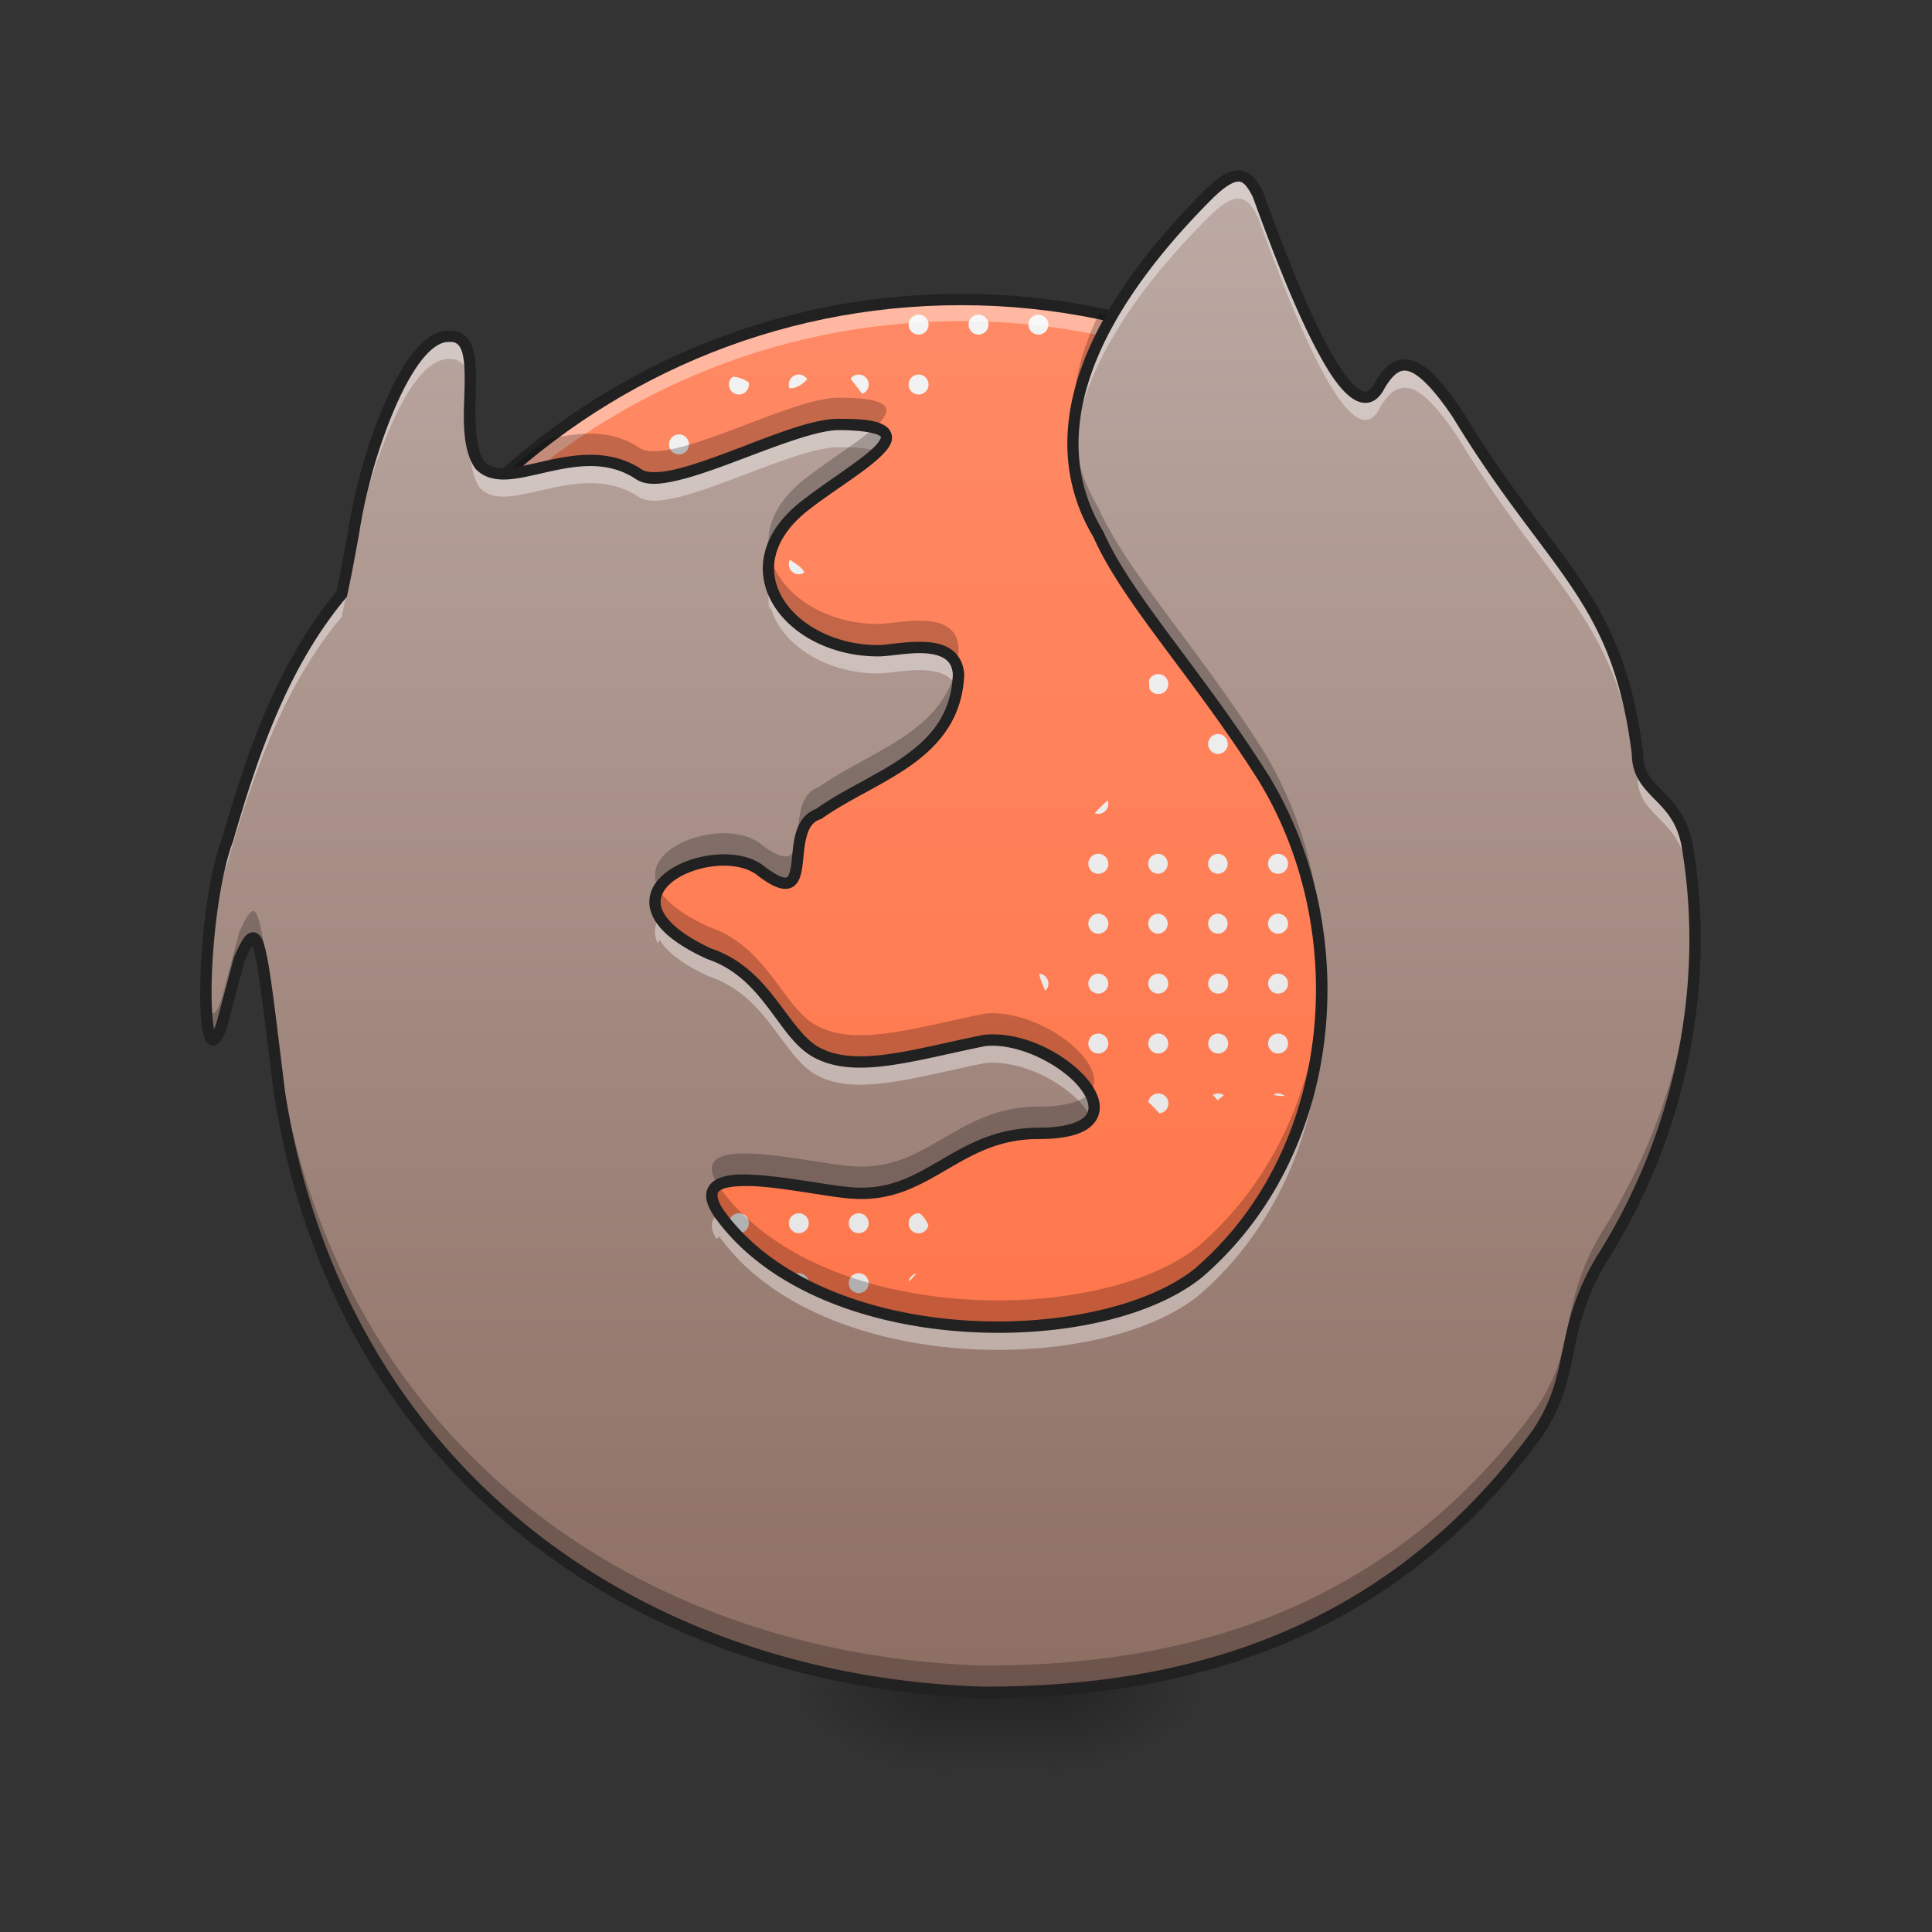 <svg xmlns="http://www.w3.org/2000/svg" width="128pt" height="128pt" viewBox="0 0 128 128"><rect x="0" y="0" width="128" height="128" fill="#333333" stroke="none"/><defs><linearGradient id="a" gradientUnits="userSpaceOnUse" x1="254" y1="233.5" x2="254" y2="-136.917" gradientTransform="matrix(.25 0 0 .25 0 53.755)"><stop offset="0" stop-color="#ff7043"/><stop offset="1" stop-color="#ff8a65"/></linearGradient><linearGradient id="b" gradientUnits="userSpaceOnUse" x1="982.906" y1="1719.373" x2="982.906" y2="159.373" gradientTransform="translate(5.292) scale(.066)"><stop offset="0" stop-color="#e0e0e0"/><stop offset="1" stop-color="#f5f5f5"/></linearGradient><linearGradient id="c" gradientUnits="userSpaceOnUse" x1="254" y1="233.5" x2="254" y2="254.667" gradientTransform="matrix(.25 0 0 .25 2.608 53.755)"><stop offset="0" stop-opacity=".275"/><stop offset="1" stop-opacity="0"/></linearGradient><radialGradient id="d" gradientUnits="userSpaceOnUse" cx="450.909" cy="189.579" fx="450.909" fy="189.579" r="21.167" gradientTransform="matrix(0 -.313 -.563 0 174.785 254.381)"><stop offset="0" stop-opacity=".314"/><stop offset=".222" stop-opacity=".275"/><stop offset="1" stop-opacity="0"/></radialGradient><radialGradient id="e" gradientUnits="userSpaceOnUse" cx="450.909" cy="189.579" fx="450.909" fy="189.579" r="21.167" gradientTransform="matrix(0 .313 .563 0 -42.48 -30.11)"><stop offset="0" stop-opacity=".314"/><stop offset=".222" stop-opacity=".275"/><stop offset="1" stop-opacity="0"/></radialGradient><radialGradient id="f" gradientUnits="userSpaceOnUse" cx="450.909" cy="189.579" fx="450.909" fy="189.579" r="21.167" gradientTransform="matrix(0 -.313 .563 0 -42.48 254.381)"><stop offset="0" stop-opacity=".314"/><stop offset=".222" stop-opacity=".275"/><stop offset="1" stop-opacity="0"/></radialGradient><radialGradient id="g" gradientUnits="userSpaceOnUse" cx="450.909" cy="189.579" fx="450.909" fy="189.579" r="21.167" gradientTransform="matrix(0 .313 -.563 0 174.785 -30.11)"><stop offset="0" stop-opacity=".314"/><stop offset=".222" stop-opacity=".275"/><stop offset="1" stop-opacity="0"/></radialGradient><linearGradient id="h" gradientUnits="userSpaceOnUse" x1="960" y1="1695.118" x2="960" y2="175.118" gradientTransform="scale(.066)"><stop offset="0" stop-color="#8d6e63"/><stop offset="1" stop-color="#bcaaa4"/></linearGradient></defs><path d="M63.637 111.16c25.105 0 45.441-20.45 45.441-45.66 0-25.21-20.336-45.656-45.418-45.656-25.078 0-45.414 20.445-45.414 45.656-.047 25.238 20.313 45.66 45.39 45.66zm0 0" fill="url(#a)"/><path d="M60.86 20.848a.657.657 0 0 0-.66.66c0 .367.292.66.66.66a.66.66 0 1 0 0-1.32zm3.968 0a.657.657 0 0 0-.66.66c0 .367.293.66.66.66a.66.66 0 1 0 0-1.32zm3.969 0a.66.66 0 1 0 0 1.32.66.66 0 1 0 0-1.32zm-15.875 3.968a.657.657 0 0 0-.61.914c.399-.007.786-.183 1.168-.609a.662.662 0 0 0-.558-.305zm3.969 0a.666.666 0 0 0-.528.258c.047.102.125.207.235.324l.527.696a.659.659 0 0 0 .426-.617.657.657 0 0 0-.66-.66zm3.968 0a.657.657 0 0 0-.66.66c0 .368.293.66.66.66a.66.66 0 1 0 0-1.32zm11.907 0a.66.66 0 0 0-.457.184c.109.473.488.758.972.895a.66.66 0 0 0-.516-1.078zm3.972 0a.663.663 0 0 0-.633.457c.422-.152.747-.27.961-.37a.663.663 0 0 0-.328-.087zm-28.175.149c-.016.008-.032.012-.047.015a.658.658 0 0 0-.223.497c0 .367.293.66.66.66.367 0 .66-.293.66-.66a.673.673 0 0 0-.015-.153c-.332-.21-.7-.355-1.035-.36zm-6.891.582c-.113.062-.227.125-.336.187-.04.125-.066.246-.078.356a.65.65 0 0 0 .414-.543zm3.312 3.238a.66.66 0 1 0 0 1.32c.368 0 .66-.293.66-.66a.657.657 0 0 0-.66-.66zm39.692 0a.66.66 0 1 0 0 1.32c.367 0 .66-.293.66-.66a.657.657 0 0 0-.66-.66zm3.969 0a.66.66 0 1 0 0 1.32c.367 0 .66-.293.66-.66a.657.657 0 0 0-.66-.66zm-28.063.063a.635.635 0 0 0-.191.129c.066-.043.129-.086.191-.13zm-11.09.925c-.289-.011-.62.09-.941.2a.68.68 0 0 0 .402.132c.246 0 .461-.132.574-.332h-.035zm-16.418 2.98a.663.663 0 1 0 .664.66.66.66 0 0 0-.664-.66zm3.973 0a.66.66 0 0 0-.664.661.663.663 0 1 0 .664-.66zm7.937 0a.66.66 0 0 0-.664.661c0 .367.297.664.664.664a.66.66 0 0 0 .66-.664.657.657 0 0 0-.66-.66zm3.97 0a.657.657 0 0 0-.661.661.66.66 0 1 0 1.32 0 .657.657 0 0 0-.66-.66zm31.753 0a.66.66 0 0 0-.664.661.663.663 0 1 0 .664-.66zm11.906 0a.657.657 0 0 0-.66.661.66.66 0 1 0 1.32 0 .657.657 0 0 0-.66-.66zm-51.258.095c-.351.257-.64.574-.89.937a.663.663 0 1 0 .89-.938zm35.918.183c-.164.266-.23.617-.222.969a.666.666 0 0 0 .347-.586.642.642 0 0 0-.125-.383zm18.649.34v.043a.66.66 0 0 0 .66.664c.008 0 .016-.004.02-.004-.223-.238-.45-.472-.68-.703zm-7.848.379a.657.657 0 0 0 1.086.078 3.51 3.51 0 0 1-1.086-.078zm-58.969 2.973a.663.663 0 1 0 .664.66.66.66 0 0 0-.664-.66zm3.97 0a.663.663 0 1 0 .664.66.66.66 0 0 0-.665-.66zm3.972 0a.66.66 0 0 0-.664.66.663.663 0 1 0 .664-.66zm3.969 0a.66.66 0 0 0-.664.66.663.663 0 1 0 .664-.66zm3.968 0a.66.66 0 0 0-.039 1.32 3.6 3.6 0 0 1 .7-.629v-.031a.657.657 0 0 0-.66-.66zm39.692 0a.66.66 0 0 0-.664.66c0 .367.297.664.664.664a.66.66 0 0 0 .66-.664.657.657 0 0 0-.66-.66zm3.969 0a.66.66 0 0 0-.665.66c0 .367.297.664.665.664a.66.66 0 0 0 .66-.664.657.657 0 0 0-.66-.66zm3.968 0a.657.657 0 0 0-.66.66.66.66 0 1 0 1.32 0 .657.657 0 0 0-.66-.66zm3.969 0a.657.657 0 0 0-.66.66.66.66 0 1 0 1.32 0 .657.657 0 0 0-.66-.66zm-44.254.367a.66.66 0 0 0-.066.293.66.66 0 0 0 .66.664.63.63 0 0 0 .36-.11c-.09-.308-.532-.578-.954-.847zm29.035.246c-.316.227-.754.355-1.18.453a.659.659 0 0 0 1.184-.406c0-.016 0-.031-.004-.047zM29.105 40.69a.663.663 0 1 0 .664.66.66.66 0 0 0-.664-.66zm3.97 0a.663.663 0 1 0 .664.66.66.66 0 0 0-.665-.66zm3.972 0a.66.66 0 0 0-.664.66.663.663 0 1 0 .664-.66zm3.969 0a.66.66 0 0 0-.664.66.663.663 0 1 0 .664-.66zm3.968 0a.66.66 0 0 0-.664.66c0 .368.297.665.664.665a.66.66 0 0 0 .66-.664.657.657 0 0 0-.66-.66zm35.723 0a.684.684 0 0 0-.336.09.71.71 0 0 1-.18.157.664.664 0 0 0 .516 1.078.663.663 0 0 0 0-1.325zm3.969 0a.66.66 0 0 0-.227 1.282c.254-.141.528-.258.828-.344a.719.719 0 0 0 .059-.277.657.657 0 0 0-.66-.66zm3.969 0a.66.66 0 0 0-.665.66c0 .368.297.665.665.665a.66.66 0 0 0 .66-.664.657.657 0 0 0-.66-.66zm3.968 0a.657.657 0 0 0-.66.66.66.66 0 1 0 1.32 0 .657.657 0 0 0-.66-.66zm3.969 0a.657.657 0 0 0-.66.66.66.66 0 1 0 1.32 0 .657.657 0 0 0-.66-.66zm3.969 0a.657.657 0 0 0-.66.66.66.66 0 1 0 1.32 0 .657.657 0 0 0-.66-.66zm-74.754.602c-.098.2-.192.402-.285.605a.656.656 0 0 0 .289-.546c0-.02-.004-.04-.004-.059zm51.488.43a1.868 1.868 0 0 0-.5.289.66.66 0 0 0 .5-.29zM25.137 44.66a.66.66 0 0 0-.66.66.66.66 0 0 0 .66.664.663.663 0 0 0 0-1.324zm3.968 0a.662.662 0 1 0 .004 1.324.662.662 0 0 0-.004-1.324zm3.97 0a.662.662 0 1 0 .003 1.324.662.662 0 0 0-.004-1.324zm3.972 0a.663.663 0 1 0-.003 1.326.663.663 0 0 0 .003-1.326zm39.691 0a.665.665 0 0 0-.613.406c.008.145.016.286.02.426 0 .055.011.113.027.176a.663.663 0 1 0 .566-1.008zm3.969 0a.663.663 0 1 0 .16 1.305c.153-.309.278-.645.414-.969a.662.662 0 0 0-.574-.336zm11.906 0a.758.758 0 0 0-.093.008c.093.3.21.598.382.863.059.098.114.188.168.27a.663.663 0 0 0-.457-1.14zm3.969 0a.702.702 0 0 0-.223.04c.27.277.52.624.774.991a.668.668 0 0 0 .11-.37.66.66 0 0 0-.661-.66zm3.969 0a.66.66 0 0 0-.66.66.66.66 0 1 0 1.32 0 .66.66 0 0 0-.66-.66zm3.59.121a.66.66 0 0 0 .574 1.172 54.307 54.307 0 0 0-.574-1.172zm-14.86.367c-.086.207-.097.372-.05.485a.695.695 0 0 0 .05-.485zm-64.144 3.48a.66.66 0 0 0-.66.661.66.66 0 0 0 .66.664.663.663 0 0 0 0-1.324zm3.968 0a.662.662 0 1 0 .004 1.325.662.662 0 0 0-.004-1.324zm3.97 0a.662.662 0 1 0 .003 1.325.662.662 0 0 0-.004-1.324zm3.972 0a.663.663 0 0 0-.664.661c0 .012 0 .023.004.031.285-.207.543-.433.773-.68a.53.53 0 0 0-.113-.011zm43.66 0a.663.663 0 1 0-.003 1.326.663.663 0 0 0 .003-1.325zm3.969 0a.663.663 0 1 0-.003 1.326.663.663 0 0 0 .003-1.325zm19.844 0a.66.66 0 0 0-.66.661.66.66 0 0 0 .66.664.663.663 0 0 0 0-1.324zm-15.954.005a.663.663 0 1 0 .739.703 12.431 12.431 0 0 0-.739-.703zm-63.43 3.965a.66.66 0 0 0-.66.664.663.663 0 1 0 .66-.664zm7.938 0a.663.663 0 0 0 0 1.324c.2 0 .375-.086.492-.219a5.008 5.008 0 0 1-.011-.902.663.663 0 0 0-.48-.203zm43.664 0a.663.663 0 1 0 0 0zm3.969 0a.663.663 0 1 0 0 0zm3.969 0a.663.663 0 1 0 0 0zm3.969 0a.663.663 0 1 0 0 0zm3.968 0a.66.66 0 0 0-.66.664.66.66 0 1 0 1.32 0 .66.66 0 0 0-.66-.664zm3.969 0a.66.66 0 0 0-.66.664.66.66 0 1 0 1.32 0 .66.66 0 0 0-.66-.664zm3.969 0a.66.66 0 0 0-.66.664.66.66 0 1 0 1.32 0 .66.66 0 0 0-.66-.664zm3.969 0a.66.66 0 0 0-.66.664.663.663 0 1 0 .66-.664zm-31.133.43c-.301.273-.59.554-.864.847a.663.663 0 0 0 .863-.848zm-.621 3.538a.663.663 0 1 0 .005 1.326.663.663 0 0 0-.005-1.326zm3.972 0a.664.664 0 0 0-.664.664c0 .368.297.66.664.66a.663.663 0 0 0 0-1.324zm3.969 0a.664.664 0 0 0-.664.664c0 .368.297.66.664.66a.663.663 0 0 0 0-1.324zm3.969 0a.664.664 0 0 0-.664.664c0 .368.297.66.664.66.367 0 .66-.292.66-.66a.66.66 0 0 0-.66-.664zm3.969 0a.664.664 0 0 0-.665.664c0 .368.297.66.665.66.367 0 .66-.292.66-.66a.66.66 0 0 0-.66-.664zm3.968 0a.66.66 0 0 0-.66.664c0 .368.293.66.66.66.367 0 .66-.292.66-.66a.66.66 0 0 0-.66-.664zm3.969 0a.66.66 0 0 0-.66.664c0 .368.293.66.66.66.367 0 .66-.292.66-.66a.66.66 0 0 0-.66-.664zm3.969 0a.66.66 0 0 0-.66.664c0 .368.293.66.66.66.367 0 .66-.292.66-.66a.66.66 0 0 0-.66-.664zm4 .004c.191.325.37.653.543.989a.677.677 0 0 0 .09-.329.662.662 0 0 0-.633-.66zm3.668.055a.662.662 0 0 0 .23 1.266 65.787 65.787 0 0 0-.23-1.266zm-35.453 3.91a.663.663 0 1 0 .005 1.326.663.663 0 0 0-.005-1.326zm3.972 0a.664.664 0 0 0-.664.664c0 .367.297.66.664.66a.663.663 0 0 0 0-1.324zm3.969 0a.664.664 0 0 0-.664.664c0 .367.297.66.664.66a.663.663 0 0 0 0-1.324zm3.969 0a.664.664 0 0 0-.664.664c0 .367.297.66.664.66.367 0 .66-.293.66-.66a.66.66 0 0 0-.66-.664zm3.969 0a.664.664 0 0 0-.665.664c0 .367.297.66.665.66.367 0 .66-.293.66-.66a.66.66 0 0 0-.66-.664zm3.968 0a.66.66 0 0 0-.66.664c0 .367.293.66.66.66.367 0 .66-.293.66-.66a.66.66 0 0 0-.66-.664zm3.969 0a.66.66 0 0 0-.66.664c0 .367.293.66.66.66.367 0 .66-.293.66-.66a.66.66 0 0 0-.66-.664zm3.969 0a.66.66 0 0 0-.66.664c0 .367.293.66.66.66.367 0 .66-.293.66-.66a.66.66 0 0 0-.66-.664zm3.969 0a.66.66 0 0 0-.66.664c0 .367.292.66.66.66.246 0 .46-.132.574-.332a12.67 12.67 0 0 0-.54-.988c-.011 0-.023-.004-.034-.004zm3.968 0a.66.66 0 0 0-.66.664c0 .367.293.66.66.66a.652.652 0 0 0 .434-.16c-.031-.36-.063-.715-.102-1.074a.68.68 0 0 0-.332-.09zm-79.855.203a.66.66 0 0 0 .043.96 5.8 5.8 0 0 0-.043-.96zm-3.024.926c-.23.098-.472.145-.722.148a.667.667 0 0 0 .723-.148zm-.472 2.844a.657.657 0 0 0-.66.66c0 .367.293.66.66.66a.66.66 0 1 0 0-1.32zm3.968 0a.66.66 0 1 0 0 1.32.66.66 0 1 0 0-1.32zm43.66 0a.66.66 0 1 0 0 1.32.66.66 0 1 0 0-1.32zm3.973 0a.66.66 0 1 0 0 1.32.66.66 0 1 0 0-1.32zm3.969 0a.66.66 0 1 0 0 1.32.66.66 0 1 0 0-1.32zm3.969 0a.66.66 0 1 0 0 1.32c.367 0 .66-.293.66-.66a.657.657 0 0 0-.66-.66zm3.969 0a.66.66 0 1 0 0 1.32c.367 0 .66-.293.66-.66a.657.657 0 0 0-.66-.66zm3.968 0a.657.657 0 0 0-.66.66c0 .367.293.66.66.66.367 0 .66-.293.66-.66a.657.657 0 0 0-.66-.66zm3.969 0a.657.657 0 0 0-.66.66c0 .367.293.66.66.66.367 0 .66-.293.66-.66a.657.657 0 0 0-.66-.66zm3.969 0a.657.657 0 0 0-.66.66c0 .367.293.66.66.66.367 0 .66-.293.66-.66a.657.657 0 0 0-.66-.66zm3.969 0a.657.657 0 0 0-.66.66c0 .367.292.66.66.66a.66.66 0 1 0 0-1.32zm3.968 0a.667.667 0 0 0-.277.058c-.05.399-.098.797-.047 1.176a.667.667 0 0 0 .914-.27c0-.206-.004-.413-.008-.62a.652.652 0 0 0-.582-.344zm-39.64 0c.078.375.222.75.41 1.133a.645.645 0 0 0 .203-.473.661.661 0 0 0-.613-.66zm-39.743 3.969c-.027 0-.054 0-.078.003.23.239.477.485.739.723 0-.02.004-.043.004-.066a.66.66 0 0 0-.665-.66zm7.942 0a.66.66 0 1 0 0 1.32.66.66 0 1 0 0-1.32zm35.719 0a.66.66 0 1 0 0 1.32.66.66 0 1 0 0-1.32zm3.972 0a.66.66 0 1 0 0 1.32.66.66 0 1 0 0-1.32zm3.969 0a.66.66 0 1 0 0 1.32.66.66 0 1 0 0-1.32zm3.969 0a.66.66 0 1 0 0 1.32c.367 0 .66-.293.66-.66a.657.657 0 0 0-.66-.66zm3.969 0a.66.66 0 1 0 0 1.32c.367 0 .66-.293.66-.66a.657.657 0 0 0-.66-.66zm3.968 0a.657.657 0 0 0-.66.66c0 .367.293.66.66.66.367 0 .66-.293.66-.66a.657.657 0 0 0-.66-.66zm3.969 0a.657.657 0 0 0-.66.66c0 .367.293.66.66.66.367 0 .66-.293.66-.66a.657.657 0 0 0-.66-.66zm3.969 0a.657.657 0 0 0-.66.66c0 .367.293.66.66.66.367 0 .66-.293.66-.66a.657.657 0 0 0-.66-.66zm3.969 0a.657.657 0 0 0-.66.66c0 .367.292.66.66.66a.66.66 0 1 0 0-1.32zm3.968 0a.657.657 0 0 0-.66.66c0 .367.293.66.66.66a.68.68 0 0 0 .403-.133c.027-.328.054-.656.078-.984a.663.663 0 0 0-.48-.203zm-67.773.07a.66.66 0 0 0 .3 1.25.66.66 0 0 0 .66-.625c-.366-.086-.675-.32-.96-.625zm3.664.32a.66.66 0 0 0 .605.93.66.66 0 0 0 .602-.387c-.313-.336-.723-.5-1.207-.543zm-11.961.211c-.004.02-.004.04-.004.059 0 .367.297.66.66.66a.66.66 0 0 0 .621-.426 2.798 2.798 0 0 1-1.277-.293zm4.629 3.367a.66.66 0 1 0 0 1.32.66.66 0 1 0 0-1.32zm3.969 0a.66.66 0 1 0 0 1.32.66.66 0 1 0 0-1.32zm3.968 0a.66.66 0 1 0 0 1.32c.368 0 .66-.292.66-.66a.657.657 0 0 0-.66-.66zm31.754 0a.66.66 0 0 0-.656.575c.258.238.5.484.73.742a.66.66 0 0 0-.074-1.317zm3.969 0a.668.668 0 0 0-.36.106c.11.097.22.215.325.36.14-.126.281-.243.414-.349a.67.67 0 0 0-.379-.117zm3.969 0a.667.667 0 0 0-.278.059c.024.02.047.043.075.062.207.036.425.047.644.051a.637.637 0 0 0-.441-.172zm3.969 0a.642.642 0 0 0-.473.2 1.89 1.89 0 0 1 1.047.789.663.663 0 0 0-.574-.989zm3.968 0a.657.657 0 0 0-.66.66c0 .368.293.66.66.66.367 0 .66-.292.66-.66a.657.657 0 0 0-.66-.66zm3.969 0a.657.657 0 0 0-.66.66c0 .368.293.66.66.66.367 0 .66-.292.66-.66a.657.657 0 0 0-.66-.66zm3.969 0a.657.657 0 0 0-.66.66c0 .368.293.66.66.66.367 0 .66-.292.66-.66a.657.657 0 0 0-.66-.66zm3.969 0a.657.657 0 0 0-.66.66c0 .368.292.66.66.66a.66.66 0 1 0 0-1.32zm3.968 0a.662.662 0 1 0-.152 1.305c.078-.434.152-.867.219-1.3-.024-.005-.043-.005-.067-.005zm-59.945.14a.662.662 0 0 0 .41 1.18c.367 0 .66-.292.66-.66 0-.093-.02-.18-.05-.261-.297-.153-.653-.215-1.02-.258zm-15.469 3.83a.663.663 0 1 0 .664.66.66.66 0 0 0-.664-.66zm3.973 0a.66.66 0 0 0-.664.66.663.663 0 1 0 .664-.66zm3.969 0a.66.66 0 0 0-.664.66.663.663 0 1 0 .664-.66zm3.968 0a.66.66 0 0 0-.664.66c0 .366.297.663.664.663a.66.66 0 0 0 .66-.664.657.657 0 0 0-.66-.66zm3.97 0a.657.657 0 0 0-.661.66.66.66 0 1 0 1.32 0 .657.657 0 0 0-.66-.66zm43.66 0a.657.657 0 0 0-.66.66.66.66 0 1 0 1.32 0 .657.657 0 0 0-.66-.66zm3.968 0a.657.657 0 0 0-.66.66.66.66 0 1 0 1.32 0 .657.657 0 0 0-.66-.66zm3.969 0a.657.657 0 0 0-.66.66.66.66 0 1 0 1.32 0 .657.657 0 0 0-.66-.66zm3.969 0a.657.657 0 0 0-.66.66.66.66 0 0 0 .66.663.664.664 0 0 0 .664-.664.66.66 0 0 0-.664-.66zm-51.891.065a.66.66 0 0 0-.367.594.66.66 0 1 0 1.32 0c0-.031 0-.062-.008-.094-.324-.156-.64-.32-.945-.5zm36.414.067c-.078.344-.074.668.11.953a.66.66 0 0 0 .152-.426.659.659 0 0 0-.262-.527zm-55.969 3.836a.663.663 0 1 0 .664.66.66.66 0 0 0-.664-.66zm3.973 0a.66.66 0 0 0-.664.66.663.663 0 1 0 .664-.66zm3.969 0a.66.66 0 0 0-.664.66.663.663 0 1 0 .664-.66zm3.968 0a.66.66 0 0 0-.664.66c0 .367.297.664.664.664a.66.66 0 0 0 .66-.664.657.657 0 0 0-.66-.66zm3.97 0a.657.657 0 0 0-.661.66.66.66 0 1 0 1.32 0 .657.657 0 0 0-.66-.66zm3.968 0a.657.657 0 0 0-.66.66.66.66 0 1 0 1.32 0 .657.657 0 0 0-.66-.66zm3.969 0a.657.657 0 0 0-.66.66.66.66 0 1 0 1.32 0 .657.657 0 0 0-.66-.66zm3.968 0a.657.657 0 0 0-.66.66.66.66 0 0 0 1.309.129 2.22 2.22 0 0 0-.555-.781c-.031-.004-.062-.008-.094-.008zm31.754 0a.657.657 0 0 0-.66.66.66.66 0 1 0 1.32 0 .657.657 0 0 0-.66-.66zm3.969 0a.657.657 0 0 0-.66.66.66.66 0 1 0 1.32 0 .657.657 0 0 0-.66-.66zm3.969 0a.657.657 0 0 0-.66.66.66.66 0 1 0 1.32 0 .657.657 0 0 0-.66-.66zm3.969 0a.657.657 0 0 0-.66.66.66.66 0 0 0 .66.664.664.664 0 0 0 .664-.664.66.66 0 0 0-.664-.66zm-71.446 3.969a.669.669 0 0 0-.316.082c.222.379.449.757.68 1.132a.66.66 0 0 0-.364-1.214zm3.973 0a.663.663 0 1 0-.003 1.325.663.663 0 0 0 .003-1.325zm3.969 0a.663.663 0 1 0-.003 1.325.663.663 0 0 0 .003-1.325zm3.968 0a.663.663 0 1 0-.002 1.325.663.663 0 0 0 .002-1.325zm3.97 0a.66.66 0 0 0-.661.66.66.66 0 1 0 1.32 0 .66.66 0 0 0-.66-.66zm3.968 0a.66.66 0 0 0-.66.66.66.66 0 1 0 1.32 0 .66.66 0 0 0-.66-.66zm3.969 0a.66.66 0 0 0-.66.66.66.66 0 1 0 1.32 0 .66.66 0 0 0-.66-.66zm35.722 0a.66.66 0 0 0-.66.66.66.66 0 1 0 1.32 0 .66.66 0 0 0-.66-.66zm3.969 0a.66.66 0 0 0-.66.66.66.66 0 1 0 1.32 0 .66.66 0 0 0-.66-.66zm3.969 0a.66.66 0 0 0-.66.66.66.66 0 1 0 1.32 0 .66.66 0 0 0-.66-.66zm3.969 0a.66.66 0 0 0-.66.66c0 .332.238.605.554.652.188-.379.367-.762.547-1.144a.66.66 0 0 0-.441-.168zm-43.805.015a.653.653 0 0 0-.508.555c.184-.18.355-.363.508-.555zM37.047 88.32a.663.663 0 1 0-.003 1.326.663.663 0 0 0 .003-1.326zm3.969 0a.663.663 0 1 0-.003 1.326.663.663 0 0 0 .003-1.326zm3.968 0a.663.663 0 1 0-.002 1.326.663.663 0 0 0 .002-1.326zm3.97 0a.66.66 0 0 0-.661.66.66.66 0 1 0 1.32 0 .66.66 0 0 0-.66-.66zm3.968 0a.66.66 0 0 0-.66.66.66.66 0 1 0 1.32 0 .66.66 0 0 0-.66-.66zm3.969 0a.66.66 0 0 0-.66.66.66.66 0 1 0 1.32 0 .66.66 0 0 0-.66-.66zm35.722 0a.66.66 0 0 0-.66.66.66.66 0 1 0 1.32 0 .66.66 0 0 0-.66-.66zm3.969 0a.66.66 0 0 0-.66.66.66.66 0 1 0 1.32 0 .66.66 0 0 0-.66-.66zm3.969 0a.66.66 0 0 0-.66.66.66.66 0 1 0 1.32 0 .66.66 0 0 0-.66-.66zm-59.535 3.97a.663.663 0 1 0 0 0zm3.968 0a.663.663 0 1 0 0 0zm3.97 0a.66.66 0 0 0-.661.663.66.66 0 1 0 1.32 0 .66.66 0 0 0-.66-.664zm3.968 0a.66.66 0 0 0-.66.663.66.66 0 1 0 1.32 0 .66.66 0 0 0-.66-.664zm3.969 0a.66.66 0 0 0-.66.663.66.66 0 0 0 .933.602c.16-.215.281-.477.36-.797a.66.66 0 0 0-.633-.469zm35.722 0a.66.66 0 0 0-.66.663.66.66 0 1 0 1.32 0 .66.66 0 0 0-.66-.664zm3.969 0a.66.66 0 0 0-.66.663.66.66 0 1 0 1.32 0 .66.66 0 0 0-.66-.664zm3.848.01a.663.663 0 0 0-.535.727c.18-.242.359-.48.535-.726zm-47.508 3.958a.66.66 0 0 0-.66.664c0 .363.293.66.66.66.023 0 .047 0 .07-.004-.035-.418-.012-.844.156-1.277a.631.631 0 0 0-.226-.043zm-11.906 0a.663.663 0 1 0 0 0zm3.968 0a.663.663 0 1 0 0 0zm3.97 0a.66.66 0 0 0-.661.664.66.66 0 1 0 1.32 0 .66.66 0 0 0-.66-.664zm43.66 0a.665.665 0 0 0-.454.18l.504 1.14a.654.654 0 0 0 .61-.656.66.66 0 0 0-.66-.664zm3.968 0a.66.66 0 0 0-.66.664c0 .195.082.367.215.488.308-.316.61-.637.91-.96a.669.669 0 0 0-.465-.192zm-55.566 3.969a.603.603 0 0 0-.239.046l.04.051c-.02.031-.036.063-.051.094.293.215.59.426.89.633a.663.663 0 0 0-.64-.824zm3.968 0a.664.664 0 0 0-.664.664c0 .367.297.66.664.66.368 0 .66-.293.66-.66a.66.66 0 0 0-.66-.664zm3.97 0a.66.66 0 0 0-.661.664c0 .367.293.66.66.66.367 0 .66-.293.66-.66a.66.66 0 0 0-.66-.664zm3.968 0a.66.66 0 0 0-.66.664c0 .187.074.355.199.476.16-.39.316-.773.496-1.137-.012 0-.023-.003-.035-.003zm-3.969 3.972a.657.657 0 0 0-.66.66v.032c.152.074.305.144.457.214.195-.27.414-.511.684-.699a.651.651 0 0 0-.48-.207zm0 0" fill="url(#b)"/><path d="M63.66 19.844c-25.078 0-45.414 20.445-45.414 45.656 0 .254.004.504.008.754.36-24.895 20.555-44.977 45.406-44.977 24.844 0 45.028 20.063 45.41 44.942.004-.239.008-.477.008-.719 0-25.21-20.336-45.656-45.418-45.656zm0 0" fill="#fff" fill-opacity=".392"/><path d="M63.66 19.469c-25.281 0-45.789 20.62-45.789 46.031-.047 25.438 20.484 46.031 45.766 46.031 25.308 0 45.816-20.617 45.816-46.031 0-25.41-20.508-46.031-45.793-46.031zm0 .75c24.875 0 45.043 20.273 45.043 45.281 0 25.012-20.164 45.281-45.066 45.281-24.875 0-45.063-20.246-45.016-45.281 0-25.008 20.164-45.281 45.04-45.281zm0 0" fill="#212121"/><path d="M62.844 112.137h6.617v5.144h-6.617zm0 0" fill="url(#c)"/><path d="M69.46 112.137h10.583v-5.293H69.461zm0 0" fill="url(#d)"/><path d="M62.844 112.137H52.262v5.293h10.582zm0 0" fill="url(#e)"/><path d="M62.844 112.137H52.262v-5.293h10.582zm0 0" fill="url(#f)"/><path d="M69.46 112.137h10.583v5.293H69.461zm0 0" fill="url(#g)"/><path d="M82 11.656c-.473.02-1.086.383-1.957 1.25-7.938 7.938-11.246 15.88-7.277 22.492 1.93 4.352 6.617 9.262 10.984 16.2 6.219 10.261 4.895 24.816-4.367 32.754-6.617 5.293-25.137 5.293-31.754-3.97-2.645-3.968 6.617-1.323 9.262-1.323 4.668.132 6.617-3.97 11.906-3.97 7.941 0 1.324-6.612-3.531-6.163-4.407.87-8.375 2.195-11.02.87-2.367-1.124-3.309-5.288-7.277-6.612-8.602-3.97.66-7.938 3.535-5.41 3.742 2.761 1.156-3.016 3.742-3.852 3.578-2.559 9.066-3.762 9.262-9.262-.207-2.617-4-1.547-5.324-1.547-5.954 0-10.278-5.578-4.66-9.761 3.367-2.582 8.66-5.23 2.042-5.23-3.304 0-11.246 4.632-13.23 3.308-3.969-2.645-8.766 1.441-10.582-.66-1.598-2.497.66-8.602-1.988-8.489-2.645-.113-4.985 6.942-5.633 9.586-.332 1.266-.57 2.5-.735 3.574-.242 1.317-.48 2.645-.765 3.926-3.887 4.656-5.899 10.52-7.555 16.27-1.848 4.898-1.848 16.808-.379 12.238l1.153-4.336c1.347-3.004 1.347-1.68 2.671 8.906 3.97 25.137 23.852 38.946 46.567 39.672 11.648.02 26.2-2.629 36.785-17.18 2.645-3.968 1.324-6.617 4.227-11.492 5.125-8.074 7.289-18.007 5.671-27.46-.636-3.387-3.285-3.387-3.285-6.032-1.32-10.586-5.656-12.2-11.906-22.492-2.644-3.969-3.969-3.969-5.164-1.945-1.75 3.468-5.305-4.965-8.066-12.61-.372-.742-.743-1.277-1.352-1.25zm0 0" fill="url(#h)"/><path d="M82 11.656c-.473.02-1.086.383-1.957 1.25-5.926 5.93-9.27 11.856-8.934 17.235.305-4.97 3.555-10.348 8.934-15.727.871-.871 1.484-1.23 1.957-1.254.61-.027.98.508 1.352 1.254 2.761 7.645 6.316 16.074 8.066 12.606 1.195-2.024 2.52-2.024 5.164 1.945 6.25 10.293 10.586 11.91 11.906 22.492 0 2.648 2.649 2.648 3.285 6.031.313 1.82.48 3.657.52 5.492a36.88 36.88 0 0 0-.52-6.996c-.636-3.386-3.285-3.386-3.285-6.03-1.32-10.587-5.656-12.2-11.906-22.493-2.644-3.969-3.969-3.969-5.164-1.945-1.75 3.468-5.305-4.965-8.066-12.61-.372-.742-.743-1.277-1.352-1.25zM29.887 22.281h-.121c-2.645-.113-4.985 6.942-5.633 9.586-.332 1.266-.57 2.5-.735 3.574-.242 1.317-.48 2.645-.765 3.926-3.887 4.656-5.899 10.52-7.555 16.27-1.058 2.812-1.512 7.922-1.426 10.91.07-2.996.528-7.024 1.426-9.402 1.656-5.754 3.668-11.614 7.555-16.274.285-1.281.523-2.61.765-3.926a35.39 35.39 0 0 1 .735-3.574c.648-2.644 2.988-9.7 5.633-9.582.043-.004.082-.004.12-.004.934.031 1.204.91 1.259 2.121.05-1.922.03-3.582-1.258-3.625zm25.68 5.84c-3.305 0-11.247 4.633-13.231 3.309-3.969-2.645-8.766 1.441-10.582-.66-.414-.649-.57-1.543-.617-2.508-.016.61-.032 1.23-.008 1.832.004-.11.004-.219.008-.324.047.96.203 1.855.617 2.503 1.816 2.102 6.613-1.984 10.582.66 1.984 1.325 9.926-3.304 13.23-3.304 1.274 0 2.102.098 2.59.273 1.07-1.058.867-1.78-2.59-1.78zm-4.528 10.531a3.951 3.951 0 0 0-.055 1.746c.016-.082.036-.16.055-.242.637 2.485 3.602 4.461 7.145 4.461 1.226 0 4.578-.922 5.222 1.035.055-.312.086-.644.102-.992-.207-2.617-4-1.547-5.324-1.547-3.543 0-6.508-1.976-7.145-4.46zm-7.336 22.114c-.336.511-.422 1.101-.129 1.738.035-.078.082-.156.13-.23.464.765 1.476 1.59 3.265 2.413 3.968 1.325 4.91 5.489 7.277 6.618 2.645 1.32 6.613 0 11.02-.875 2.789-.258 6.16 1.816 7.015 3.625 1.242-1.84-3.379-5.465-7.015-5.13-4.407.872-8.375 2.196-11.02.872-2.367-1.125-3.309-5.29-7.277-6.613-1.79-.825-2.801-1.649-3.266-2.418zm43.844 5.793c-.242 6.73-2.942 13.316-8.164 17.793-6.602 5.28-25.059 5.293-31.711-3.91-.55.269-.707.777-.219 1.64a1.49 1.49 0 0 1 .219-.137c6.652 9.203 25.11 9.192 31.71 3.91 5.223-4.476 7.923-11.062 8.165-17.793.004.083.008.16.008.239.015-.578.015-1.16-.008-1.742zm0 0" fill="#fff" fill-opacity=".392"/><path d="M31.14 24.324c-.015.692-.038 1.41-.007 2.094.02-.742.043-1.465.008-2.094zm26.801 4.004c-1.043.938-2.918 2.098-4.418 3.246-2.226 1.66-2.89 3.535-2.511 5.2.265-1.153 1.05-2.337 2.511-3.422 2.809-2.153 6.954-4.352 4.418-5.024zm13.176.164c-.172 2.414.344 4.73 1.649 6.906 1.93 4.352 6.617 9.262 10.984 16.2 2.383 3.933 3.656 8.496 3.8 13.074.169-5.164-1.109-10.406-3.8-14.848-4.367-6.937-9.055-11.847-10.984-16.199-.98-1.637-1.516-3.355-1.649-5.133zM63.375 44.06c-.879 4.515-5.82 5.722-9.129 8.09-2.586.835 0 6.613-3.742 3.847-2.25-1.976-8.406.024-6.863 2.89 1.043-1.792 5.125-2.644 6.863-1.113 3.742 2.762 1.156-3.015 3.742-3.851 3.578-2.559 9.066-3.762 9.262-9.262a2.236 2.236 0 0 0-.133-.601zm-46.61 16.304c-.23 0-.511.512-.913 1.403l-1.153 4.336c-.617 1.918-.972.925-1.043-1.223-.09 3.266.274 5.387 1.043 2.996l1.153-4.336c1.347-3.004 1.347-1.68 2.671 8.906 3.97 25.137 23.852 38.946 46.567 39.672 11.648.02 26.2-2.629 36.785-17.18 2.645-3.968 1.324-6.617 4.227-11.492 4.16-6.554 6.37-14.336 6.187-22.09-.164 7.16-2.344 14.262-6.187 20.317-2.903 4.875-1.582 7.52-4.227 11.488-10.586 14.555-25.137 17.203-36.785 17.184-22.715-.727-42.598-14.535-46.567-39.672-.93-7.445-1.207-10.309-1.757-10.309zM72.2 72.391c-.465.558-1.527.925-3.402.925-5.29 0-7.238 4.098-11.906 3.97-2.625 0-11.754-2.602-9.32 1.226 1.581-.953 7.327.547 9.32.547 4.668.132 6.617-3.97 11.906-3.97 3.512 0 4.176-1.292 3.402-2.698zm0 0" fill-opacity=".235"/><path d="M72.816 20.773c-1.296 2.692-1.898 5.32-1.687 7.825.195-2.457 1.11-5.012 2.637-7.618a27.48 27.48 0 0 0-.95-.207zm-17.25 5.575c-3.304 0-11.246 4.632-13.23 3.308-1.992-1.328-4.195-.96-6.121-.531a46.425 46.425 0 0 0-2.973 2.477c2.29.07 5.953-2.055 9.094.039 1.984 1.324 9.926-3.309 13.23-3.309.973 0 1.684.059 2.184.164 1.484-1.254 1.66-2.148-2.184-2.148zm-4.527 10.53c-.848 3.325 2.691 6.446 7.145 6.446 1.191 0 4.39-.87 5.16.875.09-.41.144-.844.164-1.312-.207-2.621-4-1.547-5.324-1.547-3.543 0-6.508-1.977-7.145-4.461zm-7.336 22.114c-.773 1.176-.226 2.79 3.266 4.403 3.968 1.32 4.91 5.488 7.277 6.613 2.645 1.324 6.613 0 11.02-.871 2.64-.246 5.804 1.601 6.859 3.336 1.734-1.766-3.094-5.672-6.86-5.32-4.406.87-8.374 2.195-11.019.87-2.367-1.128-3.309-5.293-7.277-6.613-1.79-.824-2.805-1.652-3.266-2.418zm43.844 5.793c-.242 6.73-2.942 13.313-8.164 17.793-6.602 5.281-25.059 5.293-31.711-3.91-.61.297-.738.883-.043 1.926 6.617 9.261 25.137 9.261 31.754 3.969 5.738-4.918 8.426-12.376 8.164-19.778zm0 0" fill-opacity=".235"/><path d="M81.984 11.281c-.648.031-1.312.469-2.207 1.36-3.992 3.996-6.84 8.004-8.191 11.886-1.348 3.875-1.184 7.645.848 11.043 1.98 4.457 6.656 9.332 10.996 16.223 6.12 10.105 4.812 24.465-4.285 32.27-3.176 2.535-9.399 3.878-15.61 3.386-6.21-.488-12.383-2.785-15.597-7.281-.305-.457-.407-.793-.403-.977.004-.183.05-.257.242-.363.375-.219 1.34-.3 2.473-.223 1.133.082 2.45.29 3.648.473 1.196.188 2.262.356 2.989.356 2.441.066 4.183-.98 5.91-1.985 1.73-1.008 3.453-1.984 6-1.984 2.039 0 3.246-.395 3.789-1.188.273-.398.332-.882.23-1.34-.105-.457-.351-.902-.691-1.332-1.367-1.718-4.281-3.296-6.895-3.05h-.02l-.019.004c-2.214.437-4.308.984-6.152 1.254-1.84.273-3.414.257-4.625-.352h-.008c-1.039-.496-1.86-1.762-2.902-3.125-1.031-1.356-2.313-2.793-4.379-3.492-2.105-.973-3.04-1.934-3.281-2.657-.121-.359-.09-.667.047-.972.14-.305.402-.606.765-.871.723-.532 1.828-.903 2.899-.977 1.074-.074 2.093.153 2.703.688l.012.008.011.011c.485.356.875.59 1.227.715.347.125.687.145.965 0 .28-.144.437-.406.53-.676.095-.265.142-.558.177-.87.074-.622.113-1.317.277-1.872.16-.555.395-.926.902-1.094l.055-.015.047-.035c1.738-1.243 4.008-2.184 5.902-3.528 1.89-1.344 3.418-3.152 3.52-6.027v-.02l-.004-.02c-.059-.75-.406-1.308-.899-1.632-.492-.324-1.09-.438-1.699-.469-1.21-.062-2.535.207-3.097.207-2.86 0-5.309-1.355-6.344-3.129-.52-.882-.7-1.863-.434-2.875.266-1.011.989-2.074 2.34-3.082v-.004h.004c1.656-1.27 3.809-2.546 4.813-3.625.25-.27.445-.527.519-.843a.928.928 0 0 0-.344-.903c-.554-.422-1.492-.53-3.172-.53-1.828 0-4.605 1.187-7.242 2.175-1.32.492-2.59.945-3.633 1.183-1.039.243-1.832.223-2.144.012-2.117-1.41-4.453-1.02-6.39-.586-.97.215-1.856.438-2.563.48-.7.044-1.18-.07-1.54-.472-.663-1.07-.558-3.156-.523-4.984.016-.922.012-1.774-.203-2.457-.105-.34-.273-.653-.543-.875-.265-.22-.62-.328-1.02-.313-.82-.031-1.55.48-2.183 1.203-.64.73-1.21 1.707-1.719 2.766-1.011 2.113-1.761 4.547-2.093 5.894a35.245 35.245 0 0 0-.743 3.61l.004-.008c-.242 1.29-.472 2.582-.746 3.828-3.906 4.715-5.918 10.598-7.566 16.332l.008-.031c-.957 2.547-1.41 6.746-1.457 9.797-.024 1.527.035 2.722.253 3.394.055.168.106.317.262.45.078.07.203.128.332.128a.52.52 0 0 0 .324-.109c.16-.121.243-.266.336-.453.094-.188.184-.426.282-.723v-.008l1.148-4.312c.16-.355.3-.652.418-.855.04-.067.07-.106.102-.153.035.086.07.195.105.332.316 1.2.656 4.203 1.32 9.5v.012c3.996 25.305 24.063 39.258 46.926 39.988h.012c11.703.02 26.418-2.668 37.086-17.336l.008-.004.004-.007c1.359-2.04 1.707-3.774 2.07-5.54.363-1.765.742-3.578 2.164-5.968 5.172-8.149 7.355-18.168 5.723-27.719l-.004-.004c-.336-1.785-1.239-2.73-1.98-3.484-.743-.758-1.298-1.278-1.298-2.477v-.047c-.668-5.34-2.117-8.472-4.168-11.52-2.05-3.042-4.683-6-7.793-11.12l-.004-.008-.003-.004c-1.34-2.008-2.332-3.074-3.332-3.371a1.663 1.663 0 0 0-1.415.21c-.406.274-.738.7-1.05 1.231l-.008.012-.004.008c-.195.386-.383.539-.516.582-.136.043-.297.02-.55-.153-.512-.343-1.211-1.28-1.926-2.574-1.434-2.59-3.012-6.605-4.39-10.418l-.009-.023-.007-.02c-.192-.383-.391-.73-.653-1.008-.265-.273-.637-.468-1.05-.449zm.032.75c.191-.008.312.051.48.223.16.168.336.457.512.809 1.383 3.82 2.957 7.832 4.43 10.496.734 1.336 1.425 2.336 2.16 2.836.367.25.797.375 1.199.246.406-.13.715-.473.957-.957l-.012.02c.285-.477.567-.813.824-.985.258-.172.47-.211.782-.117.62.183 1.613 1.105 2.922 3.066 3.136 5.164 5.793 8.16 7.8 11.14 2.012 2.981 3.39 5.946 4.047 11.192l-.004-.047c0 1.45.774 2.25 1.512 3 .738.754 1.477 1.5 1.781 3.098 1.598 9.351-.547 19.199-5.62 27.195l-.009.008c-1.48 2.484-1.89 4.433-2.254 6.203-.363 1.766-.675 3.34-1.957 5.266-10.5 14.43-24.882 17.035-36.468 17.02-22.57-.723-42.262-14.391-46.203-39.352-.66-5.286-.98-8.23-1.336-9.59-.086-.34-.164-.578-.32-.781a.613.613 0 0 0-.348-.243.586.586 0 0 0-.438.082c-.223.137-.336.328-.48.582-.141.25-.293.563-.461.946l-.012.027-1.16 4.352c-.059.183-.11.296-.16.421-.106-.558-.18-1.605-.16-2.874.046-2.985.523-7.188 1.41-9.543l.004-.012.007-.016c1.649-5.738 3.649-11.547 7.48-16.133l.06-.07.019-.09c.285-1.293.523-2.625.766-3.941l.004-.004V35.5c.16-1.063.398-2.29.726-3.54v-.003h.004c.316-1.297 1.063-3.71 2.04-5.754.491-1.023 1.042-1.953 1.605-2.594.562-.644 1.113-.972 1.605-.953l.016.004.02-.004c.257-.011.401.047.523.145.12.101.222.265.304.52.157.507.184 1.316.168 2.218-.035 1.809-.261 4 .657 5.43l.03.047c.548.632 1.345.797 2.169.746.824-.051 1.73-.29 2.683-.5 1.907-.426 3.957-.754 5.809.48.676.45 1.621.352 2.73.094 1.11-.254 2.403-.715 3.73-1.211 2.653-.996 5.5-2.129 6.977-2.129 1.63 0 2.512.223 2.72.379.105.078.085.05.066.137-.02.086-.13.277-.336.5-.828.89-3.008 2.226-4.72 3.539-1.452 1.082-2.296 2.285-2.612 3.496-.32 1.207-.098 2.41.507 3.441 1.207 2.067 3.899 3.5 6.993 3.5.761 0 1.996-.265 3.058-.207.535.028 1.004.137 1.324.344.317.21.516.496.563 1.047-.102 2.61-1.414 4.148-3.203 5.418-1.781 1.265-4.028 2.2-5.864 3.504-.738.27-1.136.91-1.328 1.566-.195.68-.23 1.41-.297 1.992a3.772 3.772 0 0 1-.14.715c-.059.168-.121.23-.164.254-.043.024-.137.047-.371-.039-.239-.086-.582-.277-1.035-.613l.027.023c-.832-.73-2.047-.957-3.25-.875-1.203.086-2.418.48-3.293 1.121-.438.32-.797.711-1.004 1.168a2.07 2.07 0 0 0-.074 1.52c.351 1.058 1.484 2.086 3.68 3.097l.015.008.02.008c1.882.625 3.047 1.922 4.062 3.254 1.012 1.328 1.844 2.707 3.168 3.344 1.438.715 3.168.699 5.07.418 1.899-.278 3.989-.825 6.168-1.254 2.243-.203 5.051 1.3 6.22 2.773.292.367.48.727.546 1.028.07.304.035.535-.113.75-.297.433-1.239.863-3.172.863-2.742 0-4.64 1.074-6.375 2.086-1.734 1.008-3.297 1.945-5.52 1.883h-.011c-.598 0-1.68-.16-2.88-.348-1.199-.184-2.527-.395-3.71-.477-1.18-.086-2.203-.086-2.899.317-.351.203-.609.574-.617 1.004-.008.43.18.879.531 1.41l.004.004.004.008c3.403 4.765 9.797 7.093 16.153 7.597 6.355.5 12.699-.8 16.14-3.554l.008-.008c9.422-8.075 10.758-22.817 4.445-33.235l-.004-.004c-4.386-6.972-9.078-11.91-10.957-16.152l-.007-.02-.012-.019c-1.93-3.21-2.09-6.71-.797-10.434 1.297-3.726 4.074-7.656 8.016-11.601.843-.84 1.41-1.129 1.707-1.14zm0 0" fill="#212121"/></svg>